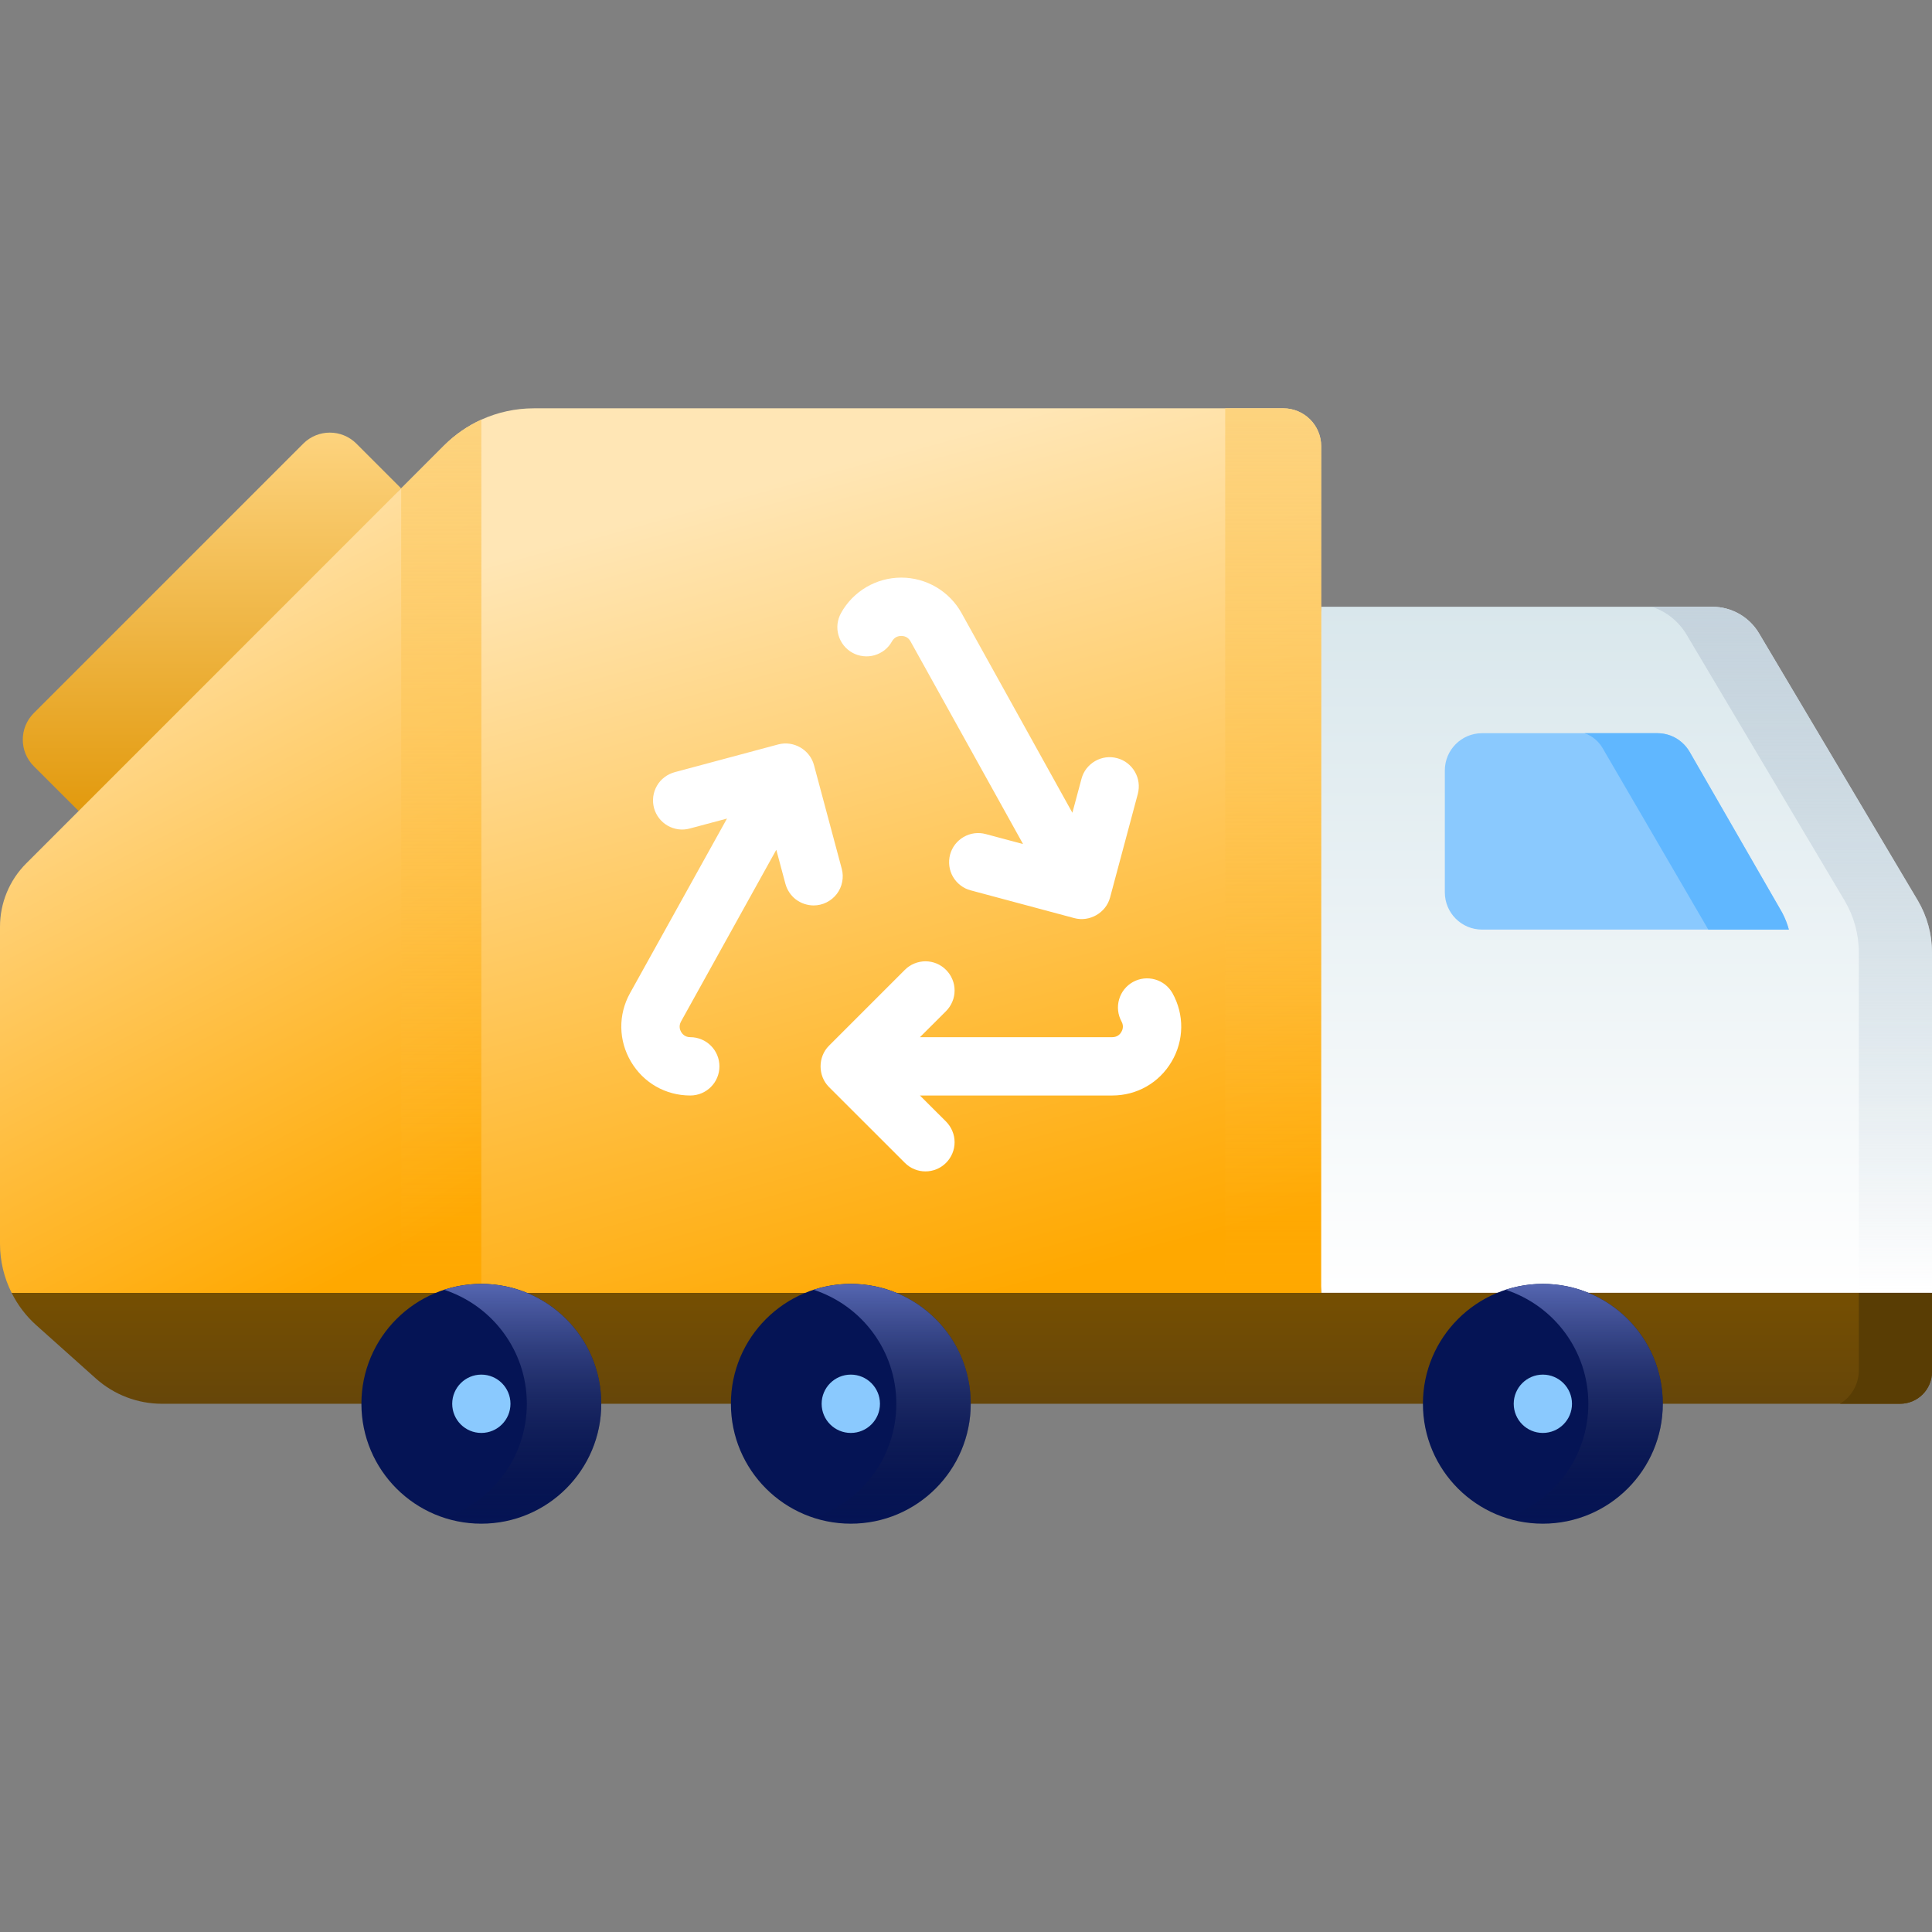 <svg width="32" height="32" viewBox="0 0 32 32" fill="none" xmlns="http://www.w3.org/2000/svg">
<rect x="0" y="0" width="32" height="32" fill="#808080" stroke="none"/>
<path d="M6.645 8.09L3.986 11.042L1.302 13.432L0.559 12.69C0.317 12.447 0.317 12.055 0.559 11.812L5.024 7.347C5.267 7.105 5.659 7.105 5.902 7.347L6.645 8.09Z" fill="url(#paint0_linear_439_8830)"/>
<path d="M32 21.414V22.721C32 23.014 31.763 23.251 31.47 23.251H2.684C2.28 23.251 1.891 23.102 1.59 22.834L0.599 21.948C0.431 21.797 0.293 21.616 0.193 21.414L16.577 20.99L32 21.414Z" fill="url(#paint1_linear_439_8830)"/>
<path d="M32 21.414V22.721C32 22.862 31.944 22.997 31.845 23.096C31.745 23.195 31.611 23.251 31.47 23.251H30.476C30.571 23.193 30.65 23.112 30.704 23.015C30.759 22.918 30.788 22.808 30.788 22.697V21.414L31.394 21.265L32 21.414Z" fill="#593D04"/>
<path d="M32 21.413H21.883L21.441 15.398L21.883 10.05H28.361C28.679 10.05 28.973 10.217 29.135 10.49L31.764 14.914C31.918 15.175 32 15.472 32 15.775V21.413Z" fill="url(#paint2_linear_439_8830)"/>
<path d="M32 15.775V21.414H30.788V15.775C30.788 15.472 30.706 15.175 30.551 14.914L27.933 10.508C27.803 10.291 27.6 10.128 27.36 10.05H28.361C28.679 10.05 28.973 10.217 29.135 10.49L31.764 14.914C31.918 15.175 32 15.472 32 15.775Z" fill="url(#paint3_linear_439_8830)"/>
<path d="M21.883 7.39V21.414H7.972L6.645 14.088C6.645 14.088 7.746 7.054 7.972 6.951C8.243 6.828 8.539 6.763 8.842 6.763H21.255C21.602 6.763 21.883 7.044 21.883 7.39Z" fill="url(#paint4_linear_439_8830)"/>
<path d="M7.972 6.951V21.414H0.193C0.066 21.162 -0 20.883 1.66425e-07 20.601V15.35C1.66425e-07 14.956 0.156 14.578 0.435 14.3L7.357 7.377C7.535 7.2 7.743 7.055 7.972 6.951Z" fill="url(#paint5_linear_439_8830)"/>
<path d="M7.972 6.951V21.414H6.645V8.09L7.357 7.377C7.535 7.2 7.743 7.055 7.972 6.951Z" fill="url(#paint6_linear_439_8830)"/>
<path d="M21.883 7.39V21.414H20.293V6.763H21.255C21.602 6.763 21.883 7.044 21.883 7.39Z" fill="url(#paint7_linear_439_8830)"/>
<path d="M29.629 15.397H24.548C24.207 15.397 23.931 15.121 23.931 14.78V12.761C23.931 12.421 24.207 12.144 24.548 12.144H27.451C27.603 12.144 27.747 12.199 27.857 12.297C27.908 12.342 27.952 12.395 27.986 12.454L29.498 15.081L29.52 15.12C29.566 15.209 29.604 15.301 29.629 15.397Z" fill="#8AC9FE"/>
<path d="M29.629 15.397H28.295L26.543 12.389C26.476 12.275 26.371 12.188 26.245 12.144H27.451C27.603 12.144 27.747 12.199 27.857 12.297C27.909 12.342 27.952 12.395 27.986 12.454L29.498 15.081L29.52 15.12C29.567 15.209 29.603 15.301 29.629 15.397Z" fill="#60B7FF"/>
<path d="M25.554 25.237C26.651 25.237 27.541 24.348 27.541 23.251C27.541 22.154 26.651 21.265 25.554 21.265C24.457 21.265 23.568 22.154 23.568 23.251C23.568 24.348 24.457 25.237 25.554 25.237Z" fill="#051455"/>
<path d="M27.541 23.251C27.541 24.348 26.651 25.238 25.554 25.238C25.339 25.238 25.132 25.203 24.938 25.14C25.734 24.881 26.308 24.133 26.308 23.251C26.308 22.369 25.734 21.622 24.938 21.363C25.137 21.298 25.345 21.265 25.554 21.265C26.651 21.265 27.541 22.154 27.541 23.251Z" fill="url(#paint8_linear_439_8830)"/>
<path d="M14.092 25.237C15.189 25.237 16.078 24.348 16.078 23.251C16.078 22.154 15.189 21.265 14.092 21.265C12.995 21.265 12.106 22.154 12.106 23.251C12.106 24.348 12.995 25.237 14.092 25.237Z" fill="#051455"/>
<path d="M16.079 23.251C16.079 24.348 15.189 25.238 14.092 25.238C13.877 25.238 13.67 25.203 13.476 25.14C14.272 24.881 14.846 24.133 14.846 23.251C14.846 22.369 14.272 21.622 13.476 21.363C13.675 21.298 13.883 21.265 14.092 21.265C15.189 21.265 16.079 22.154 16.079 23.251Z" fill="url(#paint9_linear_439_8830)"/>
<path d="M7.972 25.237C9.069 25.237 9.959 24.348 9.959 23.251C9.959 22.154 9.069 21.265 7.972 21.265C6.875 21.265 5.986 22.154 5.986 23.251C5.986 24.348 6.875 25.237 7.972 25.237Z" fill="#051455"/>
<path d="M9.959 23.251C9.959 24.348 9.069 25.238 7.972 25.238C7.757 25.238 7.55 25.203 7.356 25.14C8.151 24.881 8.726 24.133 8.726 23.251C8.726 22.369 8.151 21.622 7.356 21.363C7.555 21.298 7.763 21.265 7.972 21.265C9.069 21.265 9.959 22.154 9.959 23.251Z" fill="url(#paint10_linear_439_8830)"/>
<path d="M19.42 16.45C19.357 16.339 19.253 16.257 19.131 16.223C19.008 16.188 18.877 16.203 18.765 16.265C18.654 16.327 18.571 16.43 18.536 16.553C18.5 16.675 18.515 16.807 18.576 16.919C18.618 16.995 18.592 17.061 18.573 17.093C18.555 17.125 18.51 17.179 18.422 17.179H15.237L15.67 16.747C15.714 16.702 15.75 16.649 15.774 16.59C15.799 16.532 15.811 16.469 15.811 16.405C15.811 16.342 15.799 16.279 15.774 16.221C15.75 16.162 15.714 16.109 15.669 16.064C15.579 15.973 15.456 15.922 15.328 15.922C15.2 15.923 15.077 15.973 14.987 16.064L13.73 17.321C13.545 17.506 13.545 17.819 13.73 18.004L14.987 19.26C15.081 19.355 15.205 19.402 15.328 19.402C15.452 19.402 15.575 19.355 15.67 19.26C15.714 19.215 15.75 19.162 15.774 19.104C15.799 19.045 15.811 18.982 15.811 18.919C15.811 18.855 15.799 18.793 15.774 18.734C15.75 18.675 15.714 18.622 15.67 18.577L15.237 18.145H18.422C18.831 18.145 19.199 17.935 19.406 17.583C19.613 17.231 19.618 16.807 19.42 16.45ZM14.118 10.811C14.173 10.842 14.234 10.861 14.297 10.868C14.36 10.876 14.424 10.87 14.485 10.853C14.546 10.835 14.603 10.806 14.653 10.767C14.702 10.727 14.744 10.678 14.774 10.623C14.818 10.544 14.889 10.533 14.928 10.533C14.966 10.533 15.038 10.544 15.081 10.623L16.945 13.98L16.328 13.815C16.266 13.798 16.202 13.794 16.14 13.802C16.077 13.81 16.016 13.831 15.961 13.863C15.906 13.894 15.858 13.937 15.819 13.987C15.781 14.037 15.752 14.095 15.736 14.156C15.72 14.217 15.716 14.281 15.724 14.344C15.732 14.407 15.753 14.467 15.784 14.522C15.816 14.577 15.858 14.625 15.909 14.664C15.959 14.703 16.016 14.731 16.078 14.747L17.794 15.207C18.046 15.275 18.318 15.12 18.386 14.866L18.846 13.149C18.862 13.088 18.866 13.024 18.858 12.961C18.85 12.898 18.829 12.838 18.797 12.783C18.766 12.728 18.723 12.68 18.673 12.641C18.623 12.602 18.565 12.574 18.504 12.558C18.443 12.541 18.379 12.537 18.316 12.545C18.253 12.554 18.193 12.574 18.138 12.606C18.083 12.638 18.035 12.68 17.996 12.73C17.957 12.78 17.929 12.838 17.913 12.899L17.762 13.462L15.926 10.154C15.725 9.792 15.342 9.567 14.928 9.567C14.513 9.567 14.131 9.792 13.93 10.154C13.899 10.21 13.88 10.271 13.872 10.334C13.865 10.397 13.87 10.46 13.888 10.521C13.905 10.582 13.935 10.639 13.974 10.689C14.014 10.739 14.062 10.78 14.118 10.811ZM13.942 14.389L13.482 12.672C13.414 12.418 13.145 12.262 12.89 12.33L11.174 12.79C11.113 12.807 11.055 12.835 11.005 12.874C10.954 12.912 10.912 12.96 10.881 13.015C10.849 13.07 10.828 13.131 10.82 13.194C10.812 13.257 10.816 13.32 10.832 13.382C10.849 13.443 10.877 13.501 10.916 13.551C10.954 13.601 11.002 13.643 11.057 13.675C11.112 13.707 11.173 13.727 11.236 13.736C11.299 13.744 11.363 13.74 11.424 13.723L12.041 13.558L10.435 16.45C10.237 16.807 10.243 17.231 10.45 17.583C10.657 17.935 11.025 18.145 11.433 18.145C11.7 18.145 11.916 17.929 11.916 17.662C11.916 17.395 11.7 17.179 11.433 17.179C11.346 17.179 11.301 17.125 11.282 17.093C11.263 17.061 11.238 16.995 11.28 16.919L12.858 14.075L13.009 14.639C13.037 14.741 13.097 14.832 13.181 14.897C13.266 14.961 13.369 14.996 13.475 14.997C13.549 14.997 13.623 14.98 13.689 14.947C13.755 14.914 13.813 14.867 13.859 14.808C13.904 14.749 13.935 14.681 13.949 14.608C13.964 14.535 13.961 14.46 13.942 14.389Z" fill="white"/>
<path d="M25.554 23.734C25.821 23.734 26.037 23.518 26.037 23.251C26.037 22.985 25.821 22.768 25.554 22.768C25.288 22.768 25.072 22.985 25.072 23.251C25.072 23.518 25.288 23.734 25.554 23.734Z" fill="#8AC9FE"/>
<path d="M14.092 23.734C14.359 23.734 14.575 23.518 14.575 23.251C14.575 22.985 14.359 22.768 14.092 22.768C13.825 22.768 13.609 22.985 13.609 23.251C13.609 23.518 13.825 23.734 14.092 23.734Z" fill="#8AC9FE"/>
<path d="M7.972 23.734C8.239 23.734 8.455 23.518 8.455 23.251C8.455 22.985 8.239 22.768 7.972 22.768C7.706 22.768 7.49 22.985 7.49 23.251C7.49 23.518 7.706 23.734 7.972 23.734Z" fill="#8AC9FE"/>
<defs>
<linearGradient id="paint0_linear_439_8830" x1="3.511" y1="7.166" x2="3.511" y2="13.432" gradientUnits="userSpaceOnUse">
<stop stop-color="#FDD37E"/>
<stop offset="1" stop-color="#E29A0E"/>
</linearGradient>
<linearGradient id="paint1_linear_439_8830" x1="16.096" y1="20.99" x2="16.096" y2="23.251" gradientUnits="userSpaceOnUse">
<stop stop-color="#795100"/>
<stop offset="1" stop-color="#664609"/>
</linearGradient>
<linearGradient id="paint2_linear_439_8830" x1="26.72" y1="10.05" x2="26.72" y2="21.413" gradientUnits="userSpaceOnUse">
<stop stop-color="#D9E7EC"/>
<stop offset="1" stop-color="white"/>
</linearGradient>
<linearGradient id="paint3_linear_439_8830" x1="29.68" y1="10.05" x2="29.68" y2="21.414" gradientUnits="userSpaceOnUse">
<stop stop-color="#C5D3DD"/>
<stop offset="1" stop-color="#C5D3DD" stop-opacity="0"/>
</linearGradient>
<linearGradient id="paint4_linear_439_8830" x1="13.254" y1="7.861" x2="16.971" y2="21.338" gradientUnits="userSpaceOnUse">
<stop stop-color="#FFE6B5"/>
<stop offset="1" stop-color="#FFA800"/>
</linearGradient>
<linearGradient id="paint5_linear_439_8830" x1="3.458" y1="8.036" x2="9.319" y2="19.301" gradientUnits="userSpaceOnUse">
<stop stop-color="#FFE6B5"/>
<stop offset="1" stop-color="#FFA800"/>
</linearGradient>
<linearGradient id="paint6_linear_439_8830" x1="7.308" y1="6.951" x2="7.308" y2="21.414" gradientUnits="userSpaceOnUse">
<stop stop-color="#FDD37E"/>
<stop offset="1" stop-color="#FFAF13" stop-opacity="0"/>
</linearGradient>
<linearGradient id="paint7_linear_439_8830" x1="21.088" y1="6.763" x2="21.088" y2="21.414" gradientUnits="userSpaceOnUse">
<stop stop-color="#FDD37E"/>
<stop offset="1" stop-color="#FFAF13" stop-opacity="0"/>
</linearGradient>
<linearGradient id="paint8_linear_439_8830" x1="26.239" y1="21.265" x2="26.239" y2="25.238" gradientUnits="userSpaceOnUse">
<stop stop-color="#5566B1"/>
<stop offset="1" stop-color="#030B2D" stop-opacity="0"/>
</linearGradient>
<linearGradient id="paint9_linear_439_8830" x1="14.777" y1="21.265" x2="14.777" y2="25.238" gradientUnits="userSpaceOnUse">
<stop stop-color="#5566B1"/>
<stop offset="1" stop-color="#030B2D" stop-opacity="0"/>
</linearGradient>
<linearGradient id="paint10_linear_439_8830" x1="8.657" y1="21.265" x2="8.657" y2="25.238" gradientUnits="userSpaceOnUse">
<stop stop-color="#5566B1"/>
<stop offset="1" stop-color="#030B2D" stop-opacity="0"/>
</linearGradient>
</defs>
</svg>
